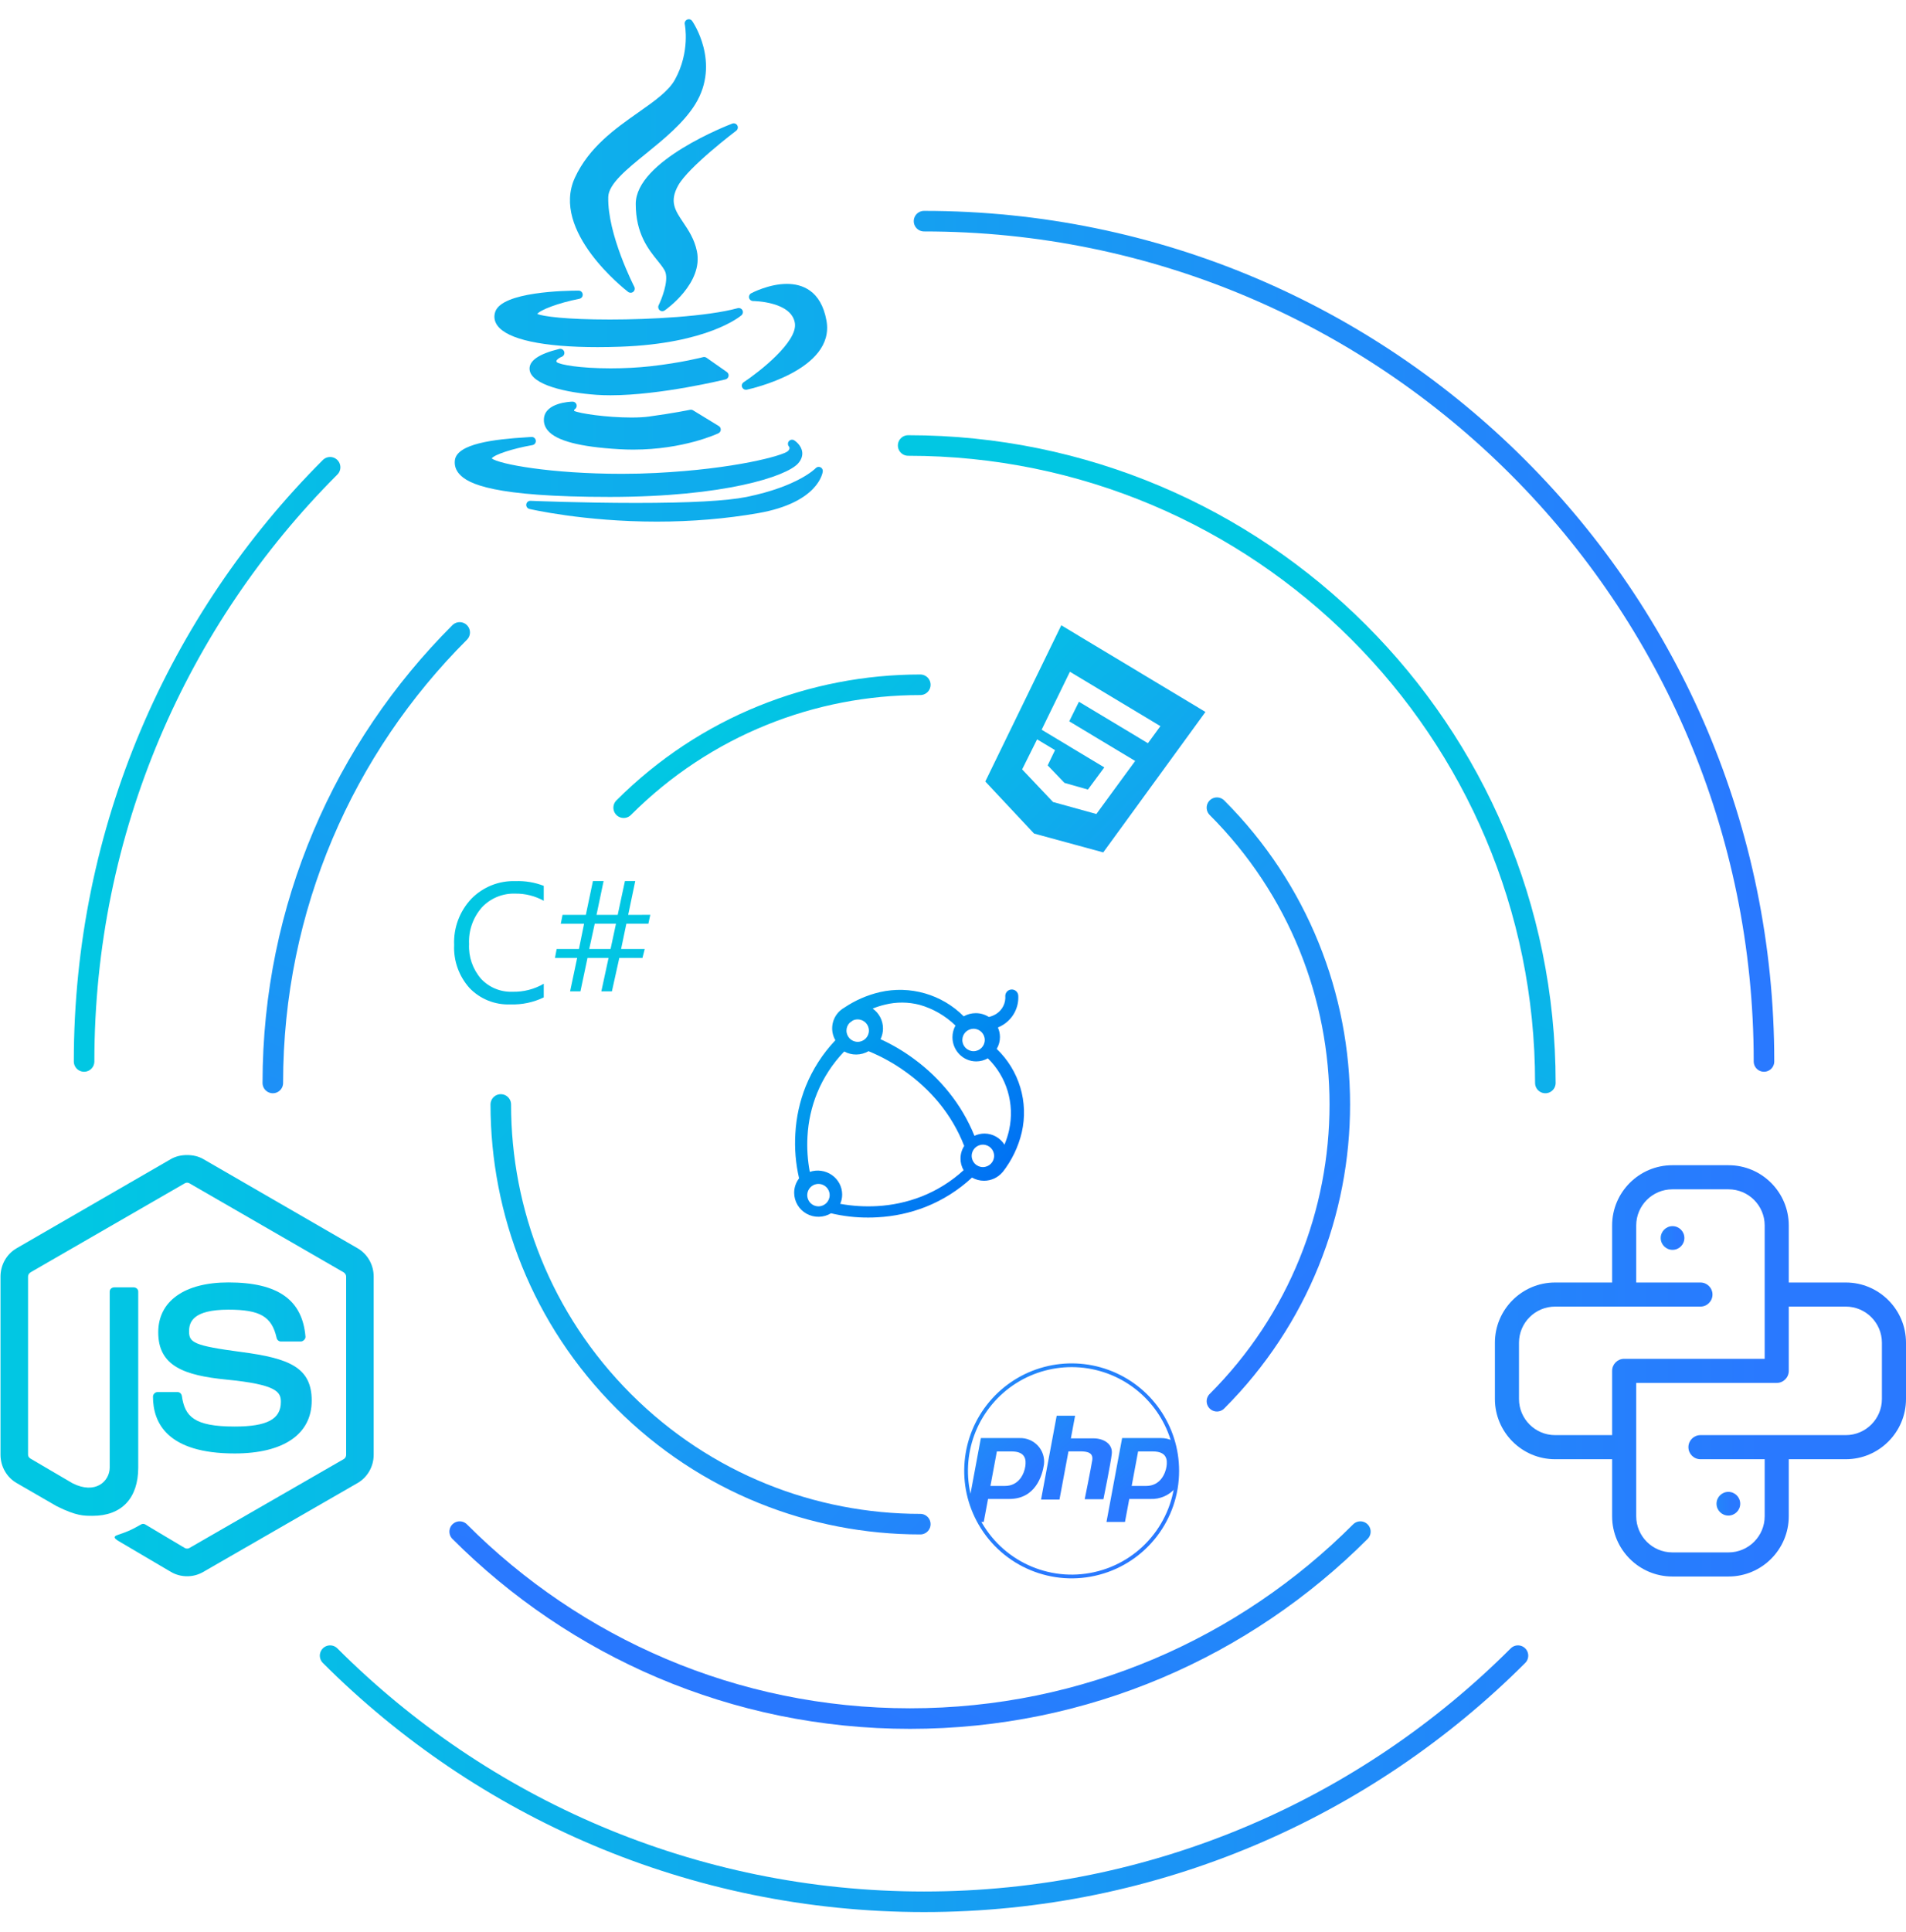 <?xml version="1.0" encoding="UTF-8"?>
<svg width="450px" height="456px" viewBox="0 0 1020 1013" version="1.1" xmlns="http://www.w3.org/2000/svg" xmlns:xlink="http://www.w3.org/1999/xlink">
    <!-- Generator: Sketch 53.1 (72631) - https://sketchapp.com -->
    <title>Group 51</title>
    <desc>Created with Sketch.</desc>
    <defs>
        <linearGradient x1="0%" y1="50%" x2="100%" y2="50%" id="linearGradient-1">
            <stop stop-color="#01C7E3" offset="0%"></stop>
            <stop stop-color="#2979FF" offset="100%"></stop>
        </linearGradient>
        <linearGradient x1="50%" y1="0%" x2="14.332%" y2="85.678%" id="linearGradient-2">
            <stop stop-color="#01C7E3" offset="0%"></stop>
            <stop stop-color="#2979FF" offset="100%"></stop>
        </linearGradient>
        <linearGradient x1="21.917%" y1="-20.65%" x2="475.062%" y2="-20.65%" id="linearGradient-3">
            <stop stop-color="#01C7E3" offset="0%"></stop>
            <stop stop-color="#2979FF" offset="100%"></stop>
        </linearGradient>
        <linearGradient x1="21.917%" y1="-20.65%" x2="475.062%" y2="-20.65%" id="linearGradient-4">
            <stop stop-color="#01C7E3" offset="0%"></stop>
            <stop stop-color="#2979FF" offset="100%"></stop>
        </linearGradient>
        <linearGradient x1="-342.752%" y1="-20.65%" x2="65.565%" y2="-20.65%" id="linearGradient-5">
            <stop stop-color="#01C7E3" offset="0%"></stop>
            <stop stop-color="#2979FF" offset="100%"></stop>
        </linearGradient>
        <linearGradient x1="-359.369%" y1="381.075%" x2="879.673%" y2="381.075%" id="linearGradient-6">
            <stop stop-color="#01C7E3" offset="0%"></stop>
            <stop stop-color="#2979FF" offset="100%"></stop>
        </linearGradient>
        <linearGradient x1="-359.369%" y1="381.075%" x2="879.673%" y2="381.075%" id="linearGradient-7">
            <stop stop-color="#01C7E3" offset="0%"></stop>
            <stop stop-color="#2979FF" offset="100%"></stop>
        </linearGradient>
        <linearGradient x1="-359.369%" y1="381.075%" x2="879.673%" y2="381.075%" id="linearGradient-8">
            <stop stop-color="#01C7E3" offset="0%"></stop>
            <stop stop-color="#2979FF" offset="100%"></stop>
        </linearGradient>
        <linearGradient x1="-359.369%" y1="381.075%" x2="879.673%" y2="381.075%" id="linearGradient-9">
            <stop stop-color="#01C7E3" offset="0%"></stop>
            <stop stop-color="#2979FF" offset="100%"></stop>
        </linearGradient>
        <linearGradient x1="-359.369%" y1="381.075%" x2="879.673%" y2="381.075%" id="linearGradient-10">
            <stop stop-color="#01C7E3" offset="0%"></stop>
            <stop stop-color="#2979FF" offset="100%"></stop>
        </linearGradient>
        <linearGradient x1="-359.369%" y1="381.075%" x2="879.673%" y2="381.075%" id="linearGradient-11">
            <stop stop-color="#01C7E3" offset="0%"></stop>
            <stop stop-color="#2979FF" offset="100%"></stop>
        </linearGradient>
        <linearGradient x1="-359.369%" y1="381.075%" x2="879.673%" y2="381.075%" id="linearGradient-12">
            <stop stop-color="#01C7E3" offset="0%"></stop>
            <stop stop-color="#2979FF" offset="100%"></stop>
        </linearGradient>
        <linearGradient x1="-359.369%" y1="381.075%" x2="879.673%" y2="381.075%" id="linearGradient-13">
            <stop stop-color="#01C7E3" offset="0%"></stop>
            <stop stop-color="#2979FF" offset="100%"></stop>
        </linearGradient>
        <linearGradient x1="14.943%" y1="14.337%" x2="85.59%" y2="85.389%" id="linearGradient-14">
            <stop stop-color="#01C7E3" offset="0%"></stop>
            <stop stop-color="#2979FF" offset="100%"></stop>
        </linearGradient>
        <linearGradient x1="-34.327%" y1="-43.556%" x2="180.323%" y2="155.686%" id="linearGradient-15">
            <stop stop-color="#01C7E3" offset="0%"></stop>
            <stop stop-color="#0037FF" offset="100%"></stop>
        </linearGradient>
        <linearGradient x1="-165.272%" y1="-257.958%" x2="109.202%" y2="27.116%" id="linearGradient-16">
            <stop stop-color="#01C7E3" offset="0%"></stop>
            <stop stop-color="#2979FF" offset="100%"></stop>
        </linearGradient>
        <linearGradient x1="-114.857%" y1="-257.004%" x2="98.993%" y2="33.905%" id="linearGradient-17">
            <stop stop-color="#01C7E3" offset="0%"></stop>
            <stop stop-color="#2979FF" offset="100%"></stop>
        </linearGradient>
        <linearGradient x1="-97.634%" y1="-257.004%" x2="93.874%" y2="33.905%" id="linearGradient-18">
            <stop stop-color="#01C7E3" offset="0%"></stop>
            <stop stop-color="#2979FF" offset="100%"></stop>
        </linearGradient>
        <linearGradient x1="-99.769%" y1="-257.004%" x2="94.509%" y2="33.905%" id="linearGradient-19">
            <stop stop-color="#01C7E3" offset="0%"></stop>
            <stop stop-color="#2979FF" offset="100%"></stop>
        </linearGradient>
        <linearGradient x1="110.382%" y1="-20.65%" x2="431.138%" y2="476.243%" id="linearGradient-20">
            <stop stop-color="#01C7E3" offset="0%"></stop>
            <stop stop-color="#2979FF" offset="100%"></stop>
        </linearGradient>
        <linearGradient x1="135.3%" y1="-20.65%" x2="588.424%" y2="476.243%" id="linearGradient-21">
            <stop stop-color="#01C7E3" offset="0%"></stop>
            <stop stop-color="#2979FF" offset="100%"></stop>
        </linearGradient>
        <linearGradient x1="-117.931%" y1="204.325%" x2="250.275%" y2="310.506%" id="linearGradient-22">
            <stop stop-color="#01C7E3" offset="0%"></stop>
            <stop stop-color="#2979FF" offset="100%"></stop>
        </linearGradient>
    </defs>
    <g id="Page-1" stroke="none" stroke-width="1" fill="none" fill-rule="evenodd">
        <g id="Group-51">
            <path d="M176.656,239.656 C95.312,320.999 45,433.374 45,557.5 M176.656,875.344 C257.999,956.688 370.374,1007 494.5,1007 L494.5,1007 C618.626,1007 731.001,956.688 812.344,875.344 M944,557.5 C944,433.374 893.688,320.999 812.344,239.656 C731.001,158.312 618.626,108 494.5,108" id="Shape" stroke="url(#linearGradient-1)" stroke-width="11" stroke-linecap="round"></path>
            <path d="M246,328 C184.215,389.677 146,474.884 146,569 M246,809 C307.677,870.785 392.884,909 487,909 L487,909 C581.116,909 666.323,870.785 728,809 M827,569 C827,474.835 788.832,389.585 727.123,327.877 C665.415,266.168 580.165,228 486,228" id="Shape-Copy-2" stroke="url(#linearGradient-2)" stroke-width="11" stroke-linecap="round"></path>
            <g id="Group" transform="translate(0, 607)" fill-rule="nonzero">
                <path d="M100.122,0.561 C97.088,0.561 94.137,1.188 91.524,2.667 L8.871,50.43 C3.522,53.515 0.271,59.338 0.271,65.535 L0.271,160.887 C0.271,167.079 3.522,172.895 8.871,175.987 L30.456,188.456 C40.944,193.628 44.81,193.547 49.583,193.547 C65.11,193.547 73.976,184.119 73.976,167.735 L73.976,73.611 C73.976,72.281 72.824,71.329 71.52,71.329 L61.166,71.329 C59.839,71.329 58.71,72.281 58.71,73.611 L58.71,167.735 C58.71,174.996 51.149,182.301 38.88,176.163 L16.417,162.993 C15.622,162.561 15.012,161.797 15.012,160.887 L15.012,65.532 C15.012,64.629 15.615,63.709 16.417,63.25 L98.895,15.666 C99.654,15.222 100.593,15.222 101.351,15.666 L183.832,63.253 C184.617,63.726 185.237,64.603 185.237,65.537 L185.237,160.89 C185.237,161.8 184.778,162.732 184.007,163.172 L101.351,210.759 C100.644,211.181 99.668,211.181 98.895,210.759 L77.661,198.116 C77.005,197.76 76.213,197.76 75.556,198.116 C69.695,201.44 68.593,201.826 63.095,203.734 C61.741,204.208 59.685,204.943 63.798,207.249 L91.524,223.577 C94.139,225.086 97.106,225.874 100.124,225.861 C103.142,225.88 106.11,225.092 108.722,223.579 L191.378,175.99 C196.727,172.878 199.976,167.081 199.976,160.89 L199.976,65.535 C199.976,59.341 196.727,53.527 191.378,50.435 L108.722,2.672 C106.132,1.191 103.161,0.563 100.124,0.563 L100.122,0.561 Z" id="Path" fill="url(#linearGradient-3)"></path>
                <path d="M122.234,68.695 C98.698,68.695 84.68,78.719 84.68,95.388 C84.68,113.468 98.593,118.438 121.183,120.673 C148.207,123.321 150.312,127.292 150.312,132.615 C150.312,141.848 142.956,145.785 125.571,145.785 C103.724,145.785 98.924,140.327 97.317,129.454 C97.127,128.288 96.227,127.346 95.034,127.346 L84.329,127.346 C83.012,127.346 81.873,128.483 81.873,129.806 C81.873,143.725 89.439,160.184 125.571,160.184 C151.724,160.184 166.81,149.912 166.81,131.912 C166.81,114.071 154.624,109.28 129.254,105.925 C103.62,102.53 101.176,100.868 101.176,94.861 C101.176,89.902 103.249,83.268 122.234,83.268 C139.195,83.268 145.463,86.929 148.032,98.373 C148.256,99.447 149.202,100.304 150.312,100.304 L161.02,100.304 C161.678,100.304 162.317,99.899 162.773,99.425 C163.222,98.92 163.539,98.351 163.476,97.67 C161.817,77.965 148.685,68.695 122.234,68.695 L122.234,68.695 Z" id="Path" fill="url(#linearGradient-4)"></path>
            </g>
            <g id="python-(1)" transform="translate(800, 613)" fill="url(#linearGradient-5)" fill-rule="nonzero">
                <path d="M187.773,62.734 L157.266,62.734 L157.266,32.227 C157.266,14.457 142.809,0 125.039,0 L94.961,0 C77.191,0 62.734,14.457 62.734,32.227 L62.734,62.734 L32.227,62.734 C14.457,62.734 0,77.191 0,94.961 L0,125.039 C0,142.809 14.457,157.266 32.227,157.266 L62.734,157.266 L62.734,187.773 C62.734,205.543 77.191,220 94.961,220 L125.039,220 C142.809,220 157.266,205.543 157.266,187.773 L157.266,157.266 L187.773,157.266 C205.543,157.266 220,142.809 220,125.039 L220,94.961 C220,77.191 205.543,62.734 187.773,62.734 Z M32.227,144.375 C21.565,144.375 12.891,135.701 12.891,125.039 L12.891,94.961 C12.891,84.299 21.565,75.625 32.227,75.625 L110,75.625 C113.56,75.625 116.445,72.74 116.445,69.18 C116.445,65.62 113.56,62.734 110,62.734 L75.625,62.734 L75.625,32.227 C75.625,21.565 84.299,12.891 94.961,12.891 L125.039,12.891 C135.701,12.891 144.375,21.565 144.375,32.227 L144.375,103.555 L69.18,103.555 C65.62,103.555 62.734,106.44 62.734,110 L62.734,144.375 L32.227,144.375 Z M207.109,125.039 C207.109,135.701 198.435,144.375 187.773,144.375 L110,144.375 C106.44,144.375 103.555,147.26 103.555,150.82 C103.555,154.38 106.44,157.266 110,157.266 L144.375,157.266 L144.375,187.773 C144.375,198.435 135.701,207.109 125.039,207.109 L94.961,207.109 C84.299,207.109 75.625,198.435 75.625,187.773 L75.625,116.445 L150.82,116.445 C154.38,116.445 157.266,113.56 157.266,110 L157.266,75.625 L187.773,75.625 C198.435,75.625 207.109,84.299 207.109,94.961 L207.109,125.039 Z" id="Shape"></path>
                <path d="M101.399,38.93 C101.399,42.43 98.562,45.267 95.062,45.267 C91.561,45.267 88.724,42.43 88.724,38.93 C88.724,35.43 91.561,32.593 95.062,32.593 C98.562,32.593 101.399,35.43 101.399,38.93 Z" id="Path"></path>
                <path d="M131.276,181.07 C131.276,184.57 128.439,187.407 124.938,187.407 C121.438,187.407 118.601,184.57 118.601,181.07 C118.601,177.57 121.438,174.733 124.938,174.733 C128.439,174.733 131.276,177.57 131.276,181.07 Z" id="Path"></path>
            </g>
            <g id="java-(1)" transform="translate(243, 0)" fill-rule="nonzero">
                <path d="M98.67,49.791 C86.253,58.524 72.18,68.423 64.64,84.799 C51.543,113.368 91.44,144.533 93.144,145.846 C93.541,146.152 94.015,146.303 94.488,146.303 C94.99,146.303 95.493,146.131 95.902,145.789 C96.694,145.127 96.919,144.002 96.443,143.085 C96.299,142.807 81.978,114.99 82.51,95.033 C82.699,88.084 92.426,80.199 102.723,71.851 C112.155,64.205 122.846,55.539 129.101,45.402 C142.833,23.087 127.571,1.145 127.415,0.927 C126.809,0.076 125.69,-0.233 124.733,0.187 C123.777,0.608 123.248,1.642 123.466,2.663 C123.497,2.808 126.465,17.318 118.206,32.267 C114.803,38.444 107.327,43.703 98.67,49.791 Z" id="XMLID_8_" fill="url(#linearGradient-6)"></path>
                <path d="M150.982,59.632 C151.858,58.972 152.115,57.768 151.585,56.808 C151.055,55.848 149.9,55.424 148.874,55.813 C146.765,56.615 97.22,75.712 97.22,98.788 C97.22,114.693 104.015,123.097 108.976,129.233 C110.922,131.64 112.603,133.718 113.156,135.493 C114.715,140.606 111.022,149.848 109.47,152.978 C109.022,153.878 109.241,154.968 110.003,155.626 C110.414,155.981 110.928,156.16 111.442,156.16 C111.88,156.16 112.32,156.03 112.7,155.766 C113.552,155.173 133.519,141.056 129.937,124.047 C128.604,117.582 125.426,112.858 122.623,108.69 C118.28,102.233 115.144,97.567 119.902,88.952 C125.479,78.904 150.728,59.823 150.982,59.632 Z" id="XMLID_9_" fill="url(#linearGradient-7)"></path>
                <path d="M22.018,156.528 C21.168,159.07 21.569,161.594 23.176,163.826 C28.547,171.281 47.571,175.388 76.746,175.388 C76.748,175.388 76.749,175.388 76.75,175.388 C80.703,175.388 84.877,175.31 89.152,175.157 C135.797,173.486 153.099,158.955 153.812,158.337 C154.59,157.664 154.798,156.543 154.315,155.635 C153.831,154.729 152.788,154.273 151.791,154.547 C135.364,159.033 104.687,160.625 83.41,160.625 C59.601,160.625 47.476,158.91 44.507,157.644 C46.031,155.552 55.426,151.818 67.067,149.528 C68.18,149.309 68.944,148.282 68.834,147.153 C68.724,146.025 67.776,145.164 66.642,145.164 C59.818,145.165 25.595,145.713 22.018,156.528 Z" id="XMLID_10_" fill="url(#linearGradient-8)"></path>
                <path d="M178.104,141.562 C168.483,141.562 159.359,146.383 158.975,146.589 C158.085,147.065 157.634,148.085 157.878,149.065 C158.123,150.044 159.004,150.732 160.013,150.733 C160.218,150.734 180.536,150.9 182.376,162.508 C184.006,172.523 163.152,188.751 154.978,194.159 C154.095,194.743 153.752,195.872 154.162,196.848 C154.51,197.678 155.32,198.198 156.192,198.198 C156.344,198.198 156.499,198.182 156.652,198.149 C158.592,197.735 204.101,187.707 199.29,161.209 C196.354,144.97 186.148,141.562 178.104,141.562 Z" id="XMLID_11_" fill="url(#linearGradient-9)"></path>
                <path d="M146.894,190.916 C147.053,190.067 146.7,189.204 145.993,188.708 L135.081,181.065 C134.549,180.693 133.877,180.575 133.252,180.741 C133.138,180.771 121.727,183.77 105.159,185.61 C98.584,186.347 91.219,186.737 83.86,186.737 C67.297,186.737 56.467,184.79 54.89,183.363 C54.681,182.962 54.747,182.78 54.784,182.678 C55.07,181.881 56.606,180.934 57.596,180.559 C58.69,180.155 59.279,178.967 58.939,177.852 C58.6,176.737 57.45,176.079 56.315,176.352 C45.369,178.994 40.017,182.688 40.406,187.331 C41.098,195.563 60.167,199.789 76.287,200.907 C78.605,201.065 81.113,201.146 83.737,201.146 C83.739,201.146 83.74,201.146 83.742,201.146 C110.548,201.146 144.913,192.736 145.256,192.65 C146.095,192.443 146.735,191.766 146.894,190.916 Z" id="XMLID_12_" fill="url(#linearGradient-10)"></path>
                <path d="M64.626,208.586 C65.453,208.048 65.819,207.026 65.526,206.085 C65.233,205.144 64.353,204.527 63.365,204.539 C61.898,204.578 49.011,205.159 48.108,213.365 C47.835,215.817 48.537,218.056 50.196,220.022 C54.824,225.506 67.314,228.765 88.374,229.987 C90.866,230.136 93.396,230.211 95.898,230.211 C122.673,230.211 140.706,221.827 141.461,221.47 C142.193,221.124 142.676,220.405 142.719,219.596 C142.762,218.789 142.359,218.021 141.668,217.599 L127.878,209.181 C127.399,208.889 126.826,208.792 126.28,208.904 C126.193,208.922 117.437,210.738 104.223,212.533 C101.722,212.872 98.591,213.045 94.917,213.045 C81.717,213.045 67.035,210.888 64.219,209.477 C64.179,209.211 64.231,208.877 64.626,208.586 Z" id="XMLID_13_" fill="url(#linearGradient-11)"></path>
                <path d="M83.419,255.522 C144.75,255.47 177.667,244.564 184.008,237.7 C186.253,235.271 186.495,232.973 186.304,231.471 C185.833,227.776 182.468,225.515 182.085,225.269 C181.165,224.677 179.93,224.832 179.211,225.66 C178.495,226.489 178.478,227.699 179.197,228.526 C179.584,229.024 179.808,229.856 178.677,230.989 C176.142,233.356 150.574,240.543 108.003,242.701 C102.171,243.005 96.055,243.159 89.824,243.159 C51.707,243.159 23.812,237.939 20.151,234.896 C21.563,232.869 31.429,229.628 41.922,227.796 C43.105,227.59 43.904,226.476 43.721,225.29 C43.537,224.104 42.444,223.287 41.249,223.443 C40.953,223.483 39.95,223.544 38.786,223.615 C21.472,224.672 1.464,227.029 0.42,235.949 C0.103,238.668 0.911,241.135 2.822,243.283 C7.498,248.537 20.938,255.522 83.417,255.522 C83.419,255.522 83.419,255.522 83.419,255.522 Z" id="XMLID_14_" fill="url(#linearGradient-12)"></path>
                <path d="M196.055,239.634 C195.188,239.233 194.164,239.436 193.516,240.134 C193.426,240.231 184.205,249.873 156.481,255.535 C145.867,257.662 125.944,258.74 97.264,258.74 C68.531,258.74 41.191,257.61 40.918,257.598 C39.776,257.543 38.799,258.373 38.644,259.497 C38.488,260.621 39.212,261.679 40.315,261.942 C40.6,262.01 69.253,268.722 108.43,268.722 C127.22,268.722 145.505,267.196 162.777,264.184 C194.982,258.538 197.237,242.569 197.317,241.893 C197.429,240.946 196.92,240.035 196.055,239.634 Z" id="XMLID_15_" fill="url(#linearGradient-13)"></path>
            </g>
            <path d="M492.5,356 C435.045,356 377.591,377.918 333.755,421.755 M268,580.5 C268,637.955 289.918,695.409 333.755,739.245 L333.755,739.245 C377.591,783.082 435.045,805 492.5,805 M651.245,739.245 C695.082,695.409 717,637.955 717,580.5 C717,523.045 695.082,465.591 651.245,421.755" id="Shape" stroke="url(#linearGradient-14)" stroke-width="11" stroke-linecap="round"></path>
            <path d="M535.127,544.457 C535.127,542.688 534.753,540.94 534.03,539.324 C534.968,538.939 535.871,538.478 536.732,537.945 C542.134,534.612 545.278,528.625 544.935,522.322 C544.863,520.467 543.327,519 541.456,519 C539.586,519 538.049,520.467 537.978,522.322 C538.301,526.158 536.491,529.864 533.256,531.988 C532.005,532.78 530.629,533.358 529.185,533.697 C527.091,532.361 524.652,531.654 522.162,531.662 C519.906,531.664 517.689,532.246 515.728,533.351 C504.046,521.599 487.058,516.7 470.848,520.409 C464.117,521.991 457.728,524.767 451.992,528.605 C451.036,529.132 450.151,529.776 449.357,530.523 L449.357,530.523 C445.04,534.574 444.084,541.034 447.045,546.146 C440.258,553.313 434.88,561.676 431.188,570.804 C427.97,578.886 426.094,587.431 425.631,596.108 C425.143,604.133 425.818,612.185 427.635,620.019 C425.92,622.237 424.993,624.956 425,627.752 C425.014,632.397 427.55,636.674 431.635,638.943 C435.72,641.212 440.719,641.121 444.717,638.705 C451.25,640.262 457.947,641.032 464.666,640.999 C466.27,640.999 467.936,640.958 469.644,640.851 C478.414,640.39 487.052,638.529 495.226,635.342 C504.461,631.695 512.923,626.359 520.173,619.612 C522.128,620.715 524.337,621.297 526.586,621.301 C530.41,621.308 534.04,619.631 536.496,616.722 L536.537,616.722 C541.46,610.454 544.957,603.203 546.791,595.467 C550.535,579.271 545.451,562.312 533.394,550.78 C534.531,548.864 535.13,546.68 535.127,544.457 L535.127,544.457 Z M521.015,540 C524.327,540.008 527.006,542.699 527,546.01 C526.994,549.322 524.307,552.003 520.995,552 C517.683,551.997 515,549.312 515,546 C515.014,542.687 517.702,540.008 521.015,540.005 L521.015,540 Z M459.021,535.002 C462.332,535.013 465.008,537.704 465,541.014 C464.992,544.325 462.304,547.004 458.993,547 C455.682,546.996 453,544.311 453,541.001 C452.989,539.442 453.596,537.941 454.689,536.829 C454.94,536.639 455.489,536.197 456.357,535.607 C457.181,535.188 458.096,534.98 459.021,535.002 Z M437.995,635 C435.567,634.998 433.379,633.533 432.453,631.288 C431.528,629.043 432.046,626.462 433.767,624.748 C435.487,623.035 438.071,622.528 440.312,623.463 C442.552,624.399 444.008,626.592 444,629.021 C443.977,632.324 441.298,634.992 437.995,635 Z M493.001,629.794 C485.482,632.702 477.535,634.414 469.463,634.863 C462.833,635.241 456.18,634.836 449.649,633.656 C450.341,632.074 450.693,630.369 450.685,628.648 C450.674,624.519 448.631,620.649 445.197,618.251 C441.763,615.852 437.359,615.221 433.367,616.553 C432.178,610.285 431.762,603.9 432.129,597.535 C432.554,589.612 434.289,581.809 437.266,574.43 C440.641,566.19 445.559,558.639 451.767,552.167 C455.833,554.385 460.797,554.322 464.802,552 C471.811,554.873 478.443,558.556 484.559,562.969 C491.137,567.652 497.072,573.142 502.219,579.307 C508.058,586.331 512.711,594.225 516,602.69 C514.701,604.714 514.013,607.056 514.017,609.447 C514.008,611.625 514.581,613.767 515.679,615.661 C509.081,621.712 501.389,626.504 492.996,629.794 L493.001,629.794 Z M525.985,614 C522.673,613.992 519.994,611.301 520,607.99 C520.006,604.678 522.693,601.997 526.005,602 C529.317,602.003 532,604.688 532,608 C531.989,611.317 529.297,614 525.979,614 L525.985,614 Z M540.056,594.086 C539.448,596.794 538.606,599.442 537.541,602 C535.196,598.3 531.167,596.064 526.84,596.062 C524.991,596.068 523.164,596.476 521.483,597.26 C518.081,588.882 513.486,581.06 507.844,574.045 C502.45,567.337 496.224,561.368 489.321,556.288 C483.67,552.084 477.6,548.496 471.211,545.584 C472.082,543.812 472.535,541.858 472.534,539.876 C472.538,535.609 470.466,531.616 467,529.213 C469.165,528.337 471.392,527.627 473.661,527.089 C479.724,525.601 486.052,525.638 492.098,527.197 C499.303,529.229 505.904,533.035 511.321,538.279 C510.259,540.194 509.703,542.356 509.706,544.555 C509.725,551.693 515.419,557.468 522.433,557.465 C524.605,557.461 526.741,556.897 528.641,555.827 C538.758,565.672 543.083,580.181 540.046,594.086 L540.056,594.086 Z" id="ic_fandogh" fill="url(#linearGradient-15)" fill-rule="nonzero"></path>
            <g id="php_lang" transform="translate(517, 720)">
                <path d="M113,56.529 C112.999,82.098 95.811,104.475 71.101,111.079 C46.391,117.683 20.325,106.864 7.561,84.707 C-4.31,64.137 -2.042,38.341 13.237,20.157 C28.516,1.973 53.541,-4.715 75.859,3.422 C98.177,11.558 113.019,32.781 113,56.529 Z" id="Path_1948" stroke="url(#linearGradient-16)" stroke-width="2"></path>
                <g id="Group_3370" transform="translate(2, 27)" fill-rule="nonzero">
                    <path d="M26.677,11.954 L5.915,11.954 L-1.77635684e-15,43.686 C1.265,48.279 3.122,52.693 5.524,56.816 L7.45,56.816 L9.749,44.522 L21.158,44.522 C35.048,44.522 38.782,32.16 39.677,26.09 C40.133,22.44 38.956,18.776 36.457,16.058 C33.958,13.341 30.386,11.842 26.677,11.954 L26.677,11.954 Z M29.69,27.116 C29.18,30.558 26.617,37.566 18.741,37.566 L11.03,37.566 L14.472,19.099 L22.322,19.099 C29.963,19.099 30.197,23.676 29.69,27.116 Z" id="Path_1949" fill="url(#linearGradient-17)"></path>
                    <path d="M108.553,13.395 C106.598,12.417 104.433,11.923 102.244,11.954 L81.502,11.954 L73.138,56.812 L83.037,56.812 L85.33,44.524 L96.738,44.524 C101.769,44.721 106.614,42.622 109.885,38.829 C111.41,30.362 110.958,21.661 108.563,13.395 L108.553,13.395 Z M105.268,27.116 C104.758,30.558 102.195,37.566 94.317,37.566 L86.617,37.566 L90.06,19.099 L97.9,19.099 C105.541,19.099 105.775,23.678 105.268,27.116 L105.268,27.116 Z" id="Path_1950" fill="url(#linearGradient-18)"></path>
                    <path d="M66.109,12.102 L54.086,12.102 L56.344,1.42108547e-14 L46.487,1.42108547e-14 L38.123,44.855 L47.98,44.855 L52.789,19.06 L59.099,19.06 C63.282,19.06 66.109,19.949 65.52,23.797 C64.931,27.644 61.487,44.67 61.487,44.67 L71.493,44.67 C71.493,44.67 75.377,25.721 75.973,20.392 C76.569,15.062 71.636,12.102 66.109,12.102 L66.109,12.102 Z" id="Path_1951" fill="url(#linearGradient-19)"></path>
                </g>
            </g>
            <g id="c_sharp_lang" transform="translate(243, 461)" fill-rule="nonzero">
                <path d="M47.989,62.224 C42.446,64.909 36.326,66.196 30.167,65.973 C21.936,66.332 13.951,63.137 8.259,57.207 C2.601,50.896 -0.352,42.63 0.034,34.178 C-0.365,25.021 2.975,16.093 9.294,9.427 C15.475,3.13 24.036,-0.283 32.874,0.027 C38.033,-0.169 43.178,0.694 47.989,2.561 L47.989,10.542 C43.323,7.96 38.059,6.64 32.721,6.715 C25.994,6.49 19.497,9.168 14.899,14.061 C10.135,19.469 7.67,26.51 8.028,33.694 C7.675,40.484 9.973,47.146 14.44,52.289 C18.774,56.928 24.925,59.454 31.284,59.205 C37.147,59.35 42.935,57.867 48,54.923 L47.989,62.224 Z" id="Path_1945" fill="url(#linearGradient-20)"></path>
                <path d="M105,18.06 L103.977,22.818 L92.199,22.818 L89.383,36.325 L102.027,36.325 L100.825,41.082 L88.433,41.082 L84.465,59 L78.809,59 L82.676,41.082 L71.411,41.082 L67.622,59 L62.09,59 L65.879,41.082 L54,41.082 L54.897,36.325 L66.826,36.325 L69.567,22.843 L57.097,22.843 L58.044,18.085 L70.512,18.085 L74.303,0 L80.012,0 L76.223,18.085 L87.564,18.085 L91.431,0 L96.96,0 L93.171,18.085 L105,18.06 Z M86.644,22.818 L75.275,22.818 L72.33,36.325 L83.75,36.325 L86.644,22.818 Z" id="Path_1946" fill="url(#linearGradient-21)"></path>
            </g>
            <g id="html-5-logo" transform="translate(579.997, 391.15) rotate(-329) translate(-579.997, -391.15) translate(534.497, 339.15)" fill="url(#linearGradient-22)" fill-rule="nonzero">
                <path d="M0.683,0.799 L8.863,93.371 L45.566,103.799 L82.501,93.371 L90.683,0.799 L0.683,0.799 Z M72.913,30.992 L29.836,30.992 L30.795,42.644 L71.955,42.644 L68.755,77.663 L45.814,84.036 L45.814,84.1 L45.566,84.1 L22.421,77.663 L21.015,59.768 L32.2,59.768 L33.036,68.78 L45.566,72.189 L58.157,68.778 L59.564,54.101 L20.441,54.101 L17.437,19.724 L73.937,19.724 L72.913,30.992 Z" id="Path_1947"></path>
            </g>
        </g>
    </g>
</svg>
